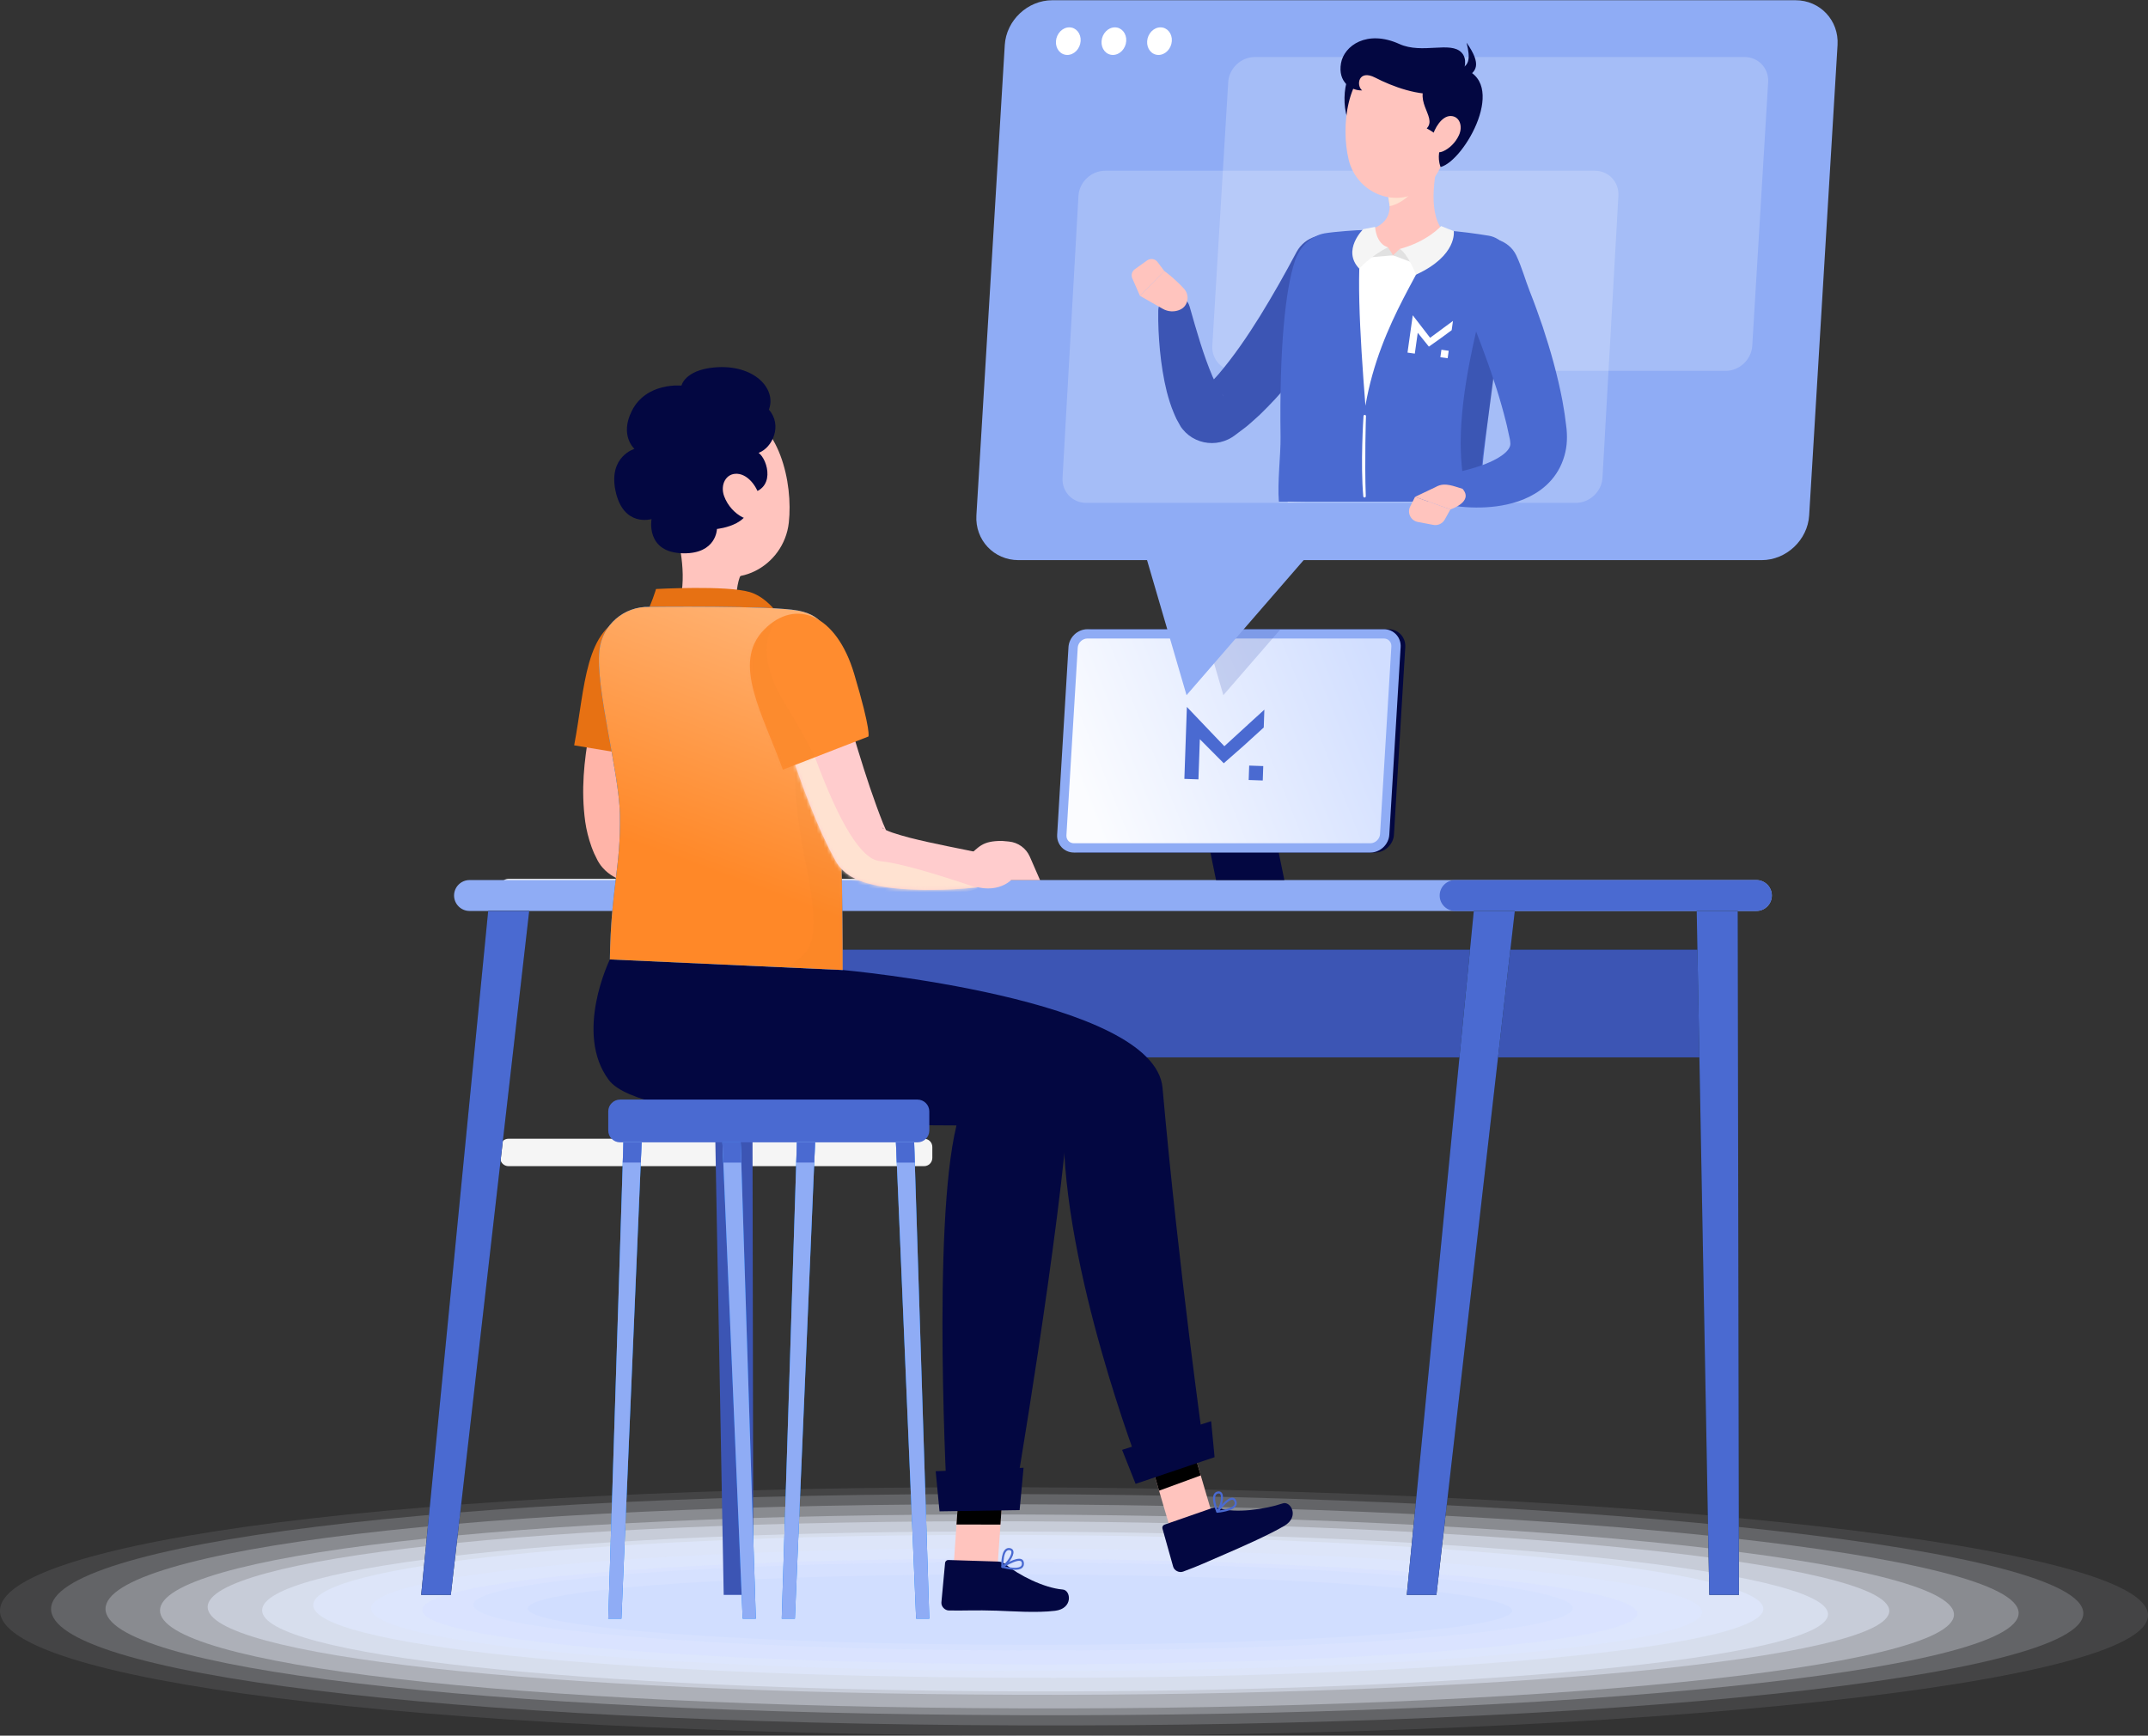 <?xml version="1.0" encoding="UTF-8"?>
<svg width="631px" height="510px" viewBox="0 0 631 510" version="1.1" xmlns="http://www.w3.org/2000/svg" xmlns:xlink="http://www.w3.org/1999/xlink">
    <rect x="0" y="0" width="631" height="510" fill="#333333" stroke="none"/>
    <!-- Generator: Sketch 64 (93537) - https://sketch.com -->
    <title>illustrations/illustration-hero</title>
    <desc>Created with Sketch.</desc>
    <defs>
        <linearGradient x1="0%" y1="55.294%" x2="100%" y2="30.139%" id="linearGradient-1">
            <stop stop-color="#FBFCFF" offset="0%"></stop>
            <stop stop-color="#D1DEFF" offset="100%"></stop>
        </linearGradient>
        <linearGradient x1="61.648%" y1="0%" x2="43.756%" y2="72.108%" id="linearGradient-2">
            <stop stop-color="#FFB171" offset="0%"></stop>
            <stop stop-color="#FF8828" offset="100%"></stop>
        </linearGradient>
        <path d="M58.554,1.223 C50.611,-0.321 14.757,0.12 14.757,0.12 C7.35,-0.065 0.987,5.41 0.15,12.774 C-1.104,23.83 5.91,48.535 6.156,61.139 C6.456,76.613 3.498,82.883 3.204,103.707 L71.597,106.817 C71.597,64.928 69.778,30.236 68.118,13.605 C67.541,7.826 66.497,2.769 58.554,1.223" id="path-3"></path>
        <path d="M18.449,-3.55271368e-14 C20.591,7.359 22.742,14.921 24.967,22.317 C27.188,29.729 29.458,37.135 32.031,44.162 C32.654,45.948 33.333,47.61 33.991,49.325 L35.038,51.735 L35.168,52.038 L35.233,52.188 L35.266,52.264 L35.281,52.299 L35.228,52.199 C34.917,51.643 34.579,51.268 34.362,51.05 C33.889,50.598 33.71,50.562 33.679,50.568 C33.67,50.627 34.132,50.934 34.707,51.208 C35.286,51.489 36.005,51.772 36.771,52.038 C38.31,52.567 40.036,53.047 41.801,53.521 C48.924,55.337 56.709,56.729 64.299,58.346 L64.056,67.799 C59.939,68.355 55.93,68.664 51.831,68.792 C47.739,68.923 43.626,68.893 39.379,68.555 C37.247,68.398 35.089,68.143 32.8,67.707 C31.652,67.49 30.471,67.23 29.188,66.852 C27.904,66.469 26.535,66.014 24.831,65.054 C23.961,64.541 22.978,63.917 21.829,62.746 C21.268,62.173 20.64,61.395 20.084,60.412 L19.62,59.547 L18.078,56.63 C17.172,54.721 16.199,52.796 15.398,50.898 C13.709,47.077 12.242,43.288 10.776,39.486 C9.395,35.675 8.026,31.87 6.775,28.048 C4.255,20.382 1.981,12.78 -1.7656987e-12,4.894 L18.449,-3.55271368e-14 Z" id="path-5"></path>
        <path d="M4.46,4.707 C13.814,-4.795 25.766,0.379 30.911,17.607 C36.055,34.834 35.111,36.094 35.111,36.094 L9.989,45.838 C4.061,29.42 -5.119,14.436 4.46,4.707" id="path-7"></path>
    </defs>
    <g id="Page-1" stroke="none" stroke-width="1" fill="none" fill-rule="evenodd">
        <g id="01-new-mn-corona-landing" transform="translate(-731, -139)">
            <g id="01" transform="translate(0, -113)">
                <g id="illustrations/illustration-hero" transform="translate(714, 251)">
                    <g id="big_shadow" style="mix-blend-mode: multiply;" transform="translate(0.388, 434.123)" fill-rule="nonzero">
                        <path d="M665.612,41.044 C665.646,19.506 509.228,1.518 316.241,0.893 C123.255,0.268 0.639,18.152 0.612,39.69 C0.585,61.228 123.149,78.211 316.119,78.859 C509.09,79.507 665.581,62.581 665.612,41.044 Z" id="Path" fill="#FBFCFF" opacity="0"></path>
                        <path d="M647.612,41.495 C647.642,21.343 499.521,4.509 316.774,3.894 C134.027,3.279 16.642,20.027 16.612,40.173 C16.581,60.319 133.924,76.245 316.659,76.86 C499.395,77.475 647.581,61.641 647.612,41.495 Z" id="Path" fill="#F7F9FF" opacity="0.09"></path>
                        <path d="M628.612,40.935 C628.639,22.169 488.814,6.482 316.306,5.893 C143.798,5.305 31.639,20.888 31.612,39.643 C31.585,58.398 143.699,73.272 316.207,73.86 C488.715,74.449 628.581,59.702 628.612,40.935 Z" id="Path" fill="#F3F7FF" opacity="0.18"></path>
                        <path d="M609.612,40.86 C609.638,23.768 478.345,9.434 316.361,8.892 C154.376,8.351 47.635,22.509 47.612,39.618 C47.589,56.727 154.273,70.32 316.269,70.862 C478.265,71.403 609.589,57.969 609.612,40.86 Z" id="Path" fill="#F0F4FF" opacity="0.27"></path>
                        <path d="M590.612,41.3 C590.635,25.57 467.873,12.4 316.413,11.892 C164.952,11.383 63.638,24.359 63.612,40.088 C63.585,55.818 164.868,68.354 316.329,68.862 C467.79,69.371 590.57,57.029 590.612,41.3 Z" id="Path" fill="#ECF1FF" opacity="0.36"></path>
                        <path d="M571.612,40.223 C571.612,26.162 456.935,14.352 315.423,13.891 C173.911,13.43 77.635,24.987 77.612,39.064 C77.589,53.141 173.834,64.372 315.346,64.862 C456.859,65.351 571.589,54.3 571.612,40.223 Z" id="Path" fill="#E8EEFF" opacity="0.45"></path>
                        <path d="M553.612,41.18 C553.612,28.212 447.228,17.334 315.959,16.891 C184.69,16.447 93.642,27.06 93.612,40.029 C93.581,52.997 184.61,63.42 315.879,63.863 C447.148,64.307 553.589,54.149 553.612,41.18 Z" id="Path" fill="#E4ECFF" opacity="0.55"></path>
                        <path d="M534.612,39.621 C534.631,28.041 436.524,18.301 315.488,17.89 C194.453,17.479 108.631,26.883 108.612,38.498 C108.593,50.113 194.388,59.453 315.424,59.864 C436.459,60.275 534.597,51.202 534.612,39.621 Z" id="Path" fill="#E0E9FF" opacity="0.64"></path>
                        <path d="M516.612,40.547 C516.612,30.614 427.048,22.258 316.532,21.89 C206.016,21.521 125.627,29.547 125.612,39.474 C125.597,49.401 205.963,57.496 316.479,57.865 C426.995,58.233 516.597,50.485 516.612,40.547 Z" id="Path" fill="#DCE6FF" opacity="0.73"></path>
                        <path d="M497.612,40.972 C497.612,32.43 416.339,25.225 316.054,24.889 C215.769,24.553 140.627,31.416 140.612,39.959 C140.597,48.501 215.743,55.529 316.024,55.865 C416.305,56.201 497.612,49.521 497.612,40.972 Z" id="Path" fill="#D9E3FF" opacity="0.82"></path>
                        <path d="M478.612,39.425 C478.612,32.256 405.637,26.193 315.6,25.889 C225.562,25.585 155.635,31.246 155.612,38.421 C155.589,45.597 225.517,51.562 315.577,51.865 C405.637,52.169 478.604,46.6 478.612,39.425 Z" id="Path" fill="#D5E1FF" opacity="0.91"></path>
                        <ellipse id="Oval" fill="#D1DEFF" transform="translate(316.233, 39.829) rotate(-89.87) translate(-316.233, -39.829) " cx="316.233" cy="39.829" rx="10.362" ry="144.602"></ellipse>
                    </g>
                    <g id="Group-39" transform="translate(163.185, 236.83)">
                        <polygon id="Fill-18" fill="#E1E1E1" points="208.032 10.966 222.839 10.966 222.839 0.222 208.032 0.222"></polygon>
                        <path d="M3.179,30.475 L125.288,30.475 C126.612,30.475 127.696,29.391 127.696,28.066 L127.696,24.82 C127.696,23.495 126.612,22.411 125.288,22.411 L3.179,22.411 C1.854,22.411 0.77,23.495 0.77,24.82 L0.77,28.066 C0.77,29.391 1.854,30.475 3.179,30.475" id="Fill-22" fill="#F5F5F5"></path>
                        <path d="M3.179,106.831 L125.288,106.831 C126.612,106.831 127.696,105.747 127.696,104.422 L127.696,101.177 C127.696,99.852 126.612,98.768 125.288,98.768 L3.179,98.768 C1.854,98.768 0.77,99.852 0.77,101.177 L0.77,104.422 C0.77,105.747 1.854,106.831 3.179,106.831" id="Fill-23" fill="#F5F5F5"></path>
                    </g>
                    <g id="Group-62" transform="translate(140.558, 184.942)">
                        <path d="M392.4,83.732 L14.37,83.732 C11.872,83.732 9.828,81.688 9.828,79.192 C9.828,76.694 11.872,74.652 14.37,74.652 L392.4,74.652 C394.897,74.652 396.94,76.694 396.94,79.192 C396.94,81.688 394.897,83.732 392.4,83.732" id="Fill-42" fill="#8FACF5"></path>
                        <path d="M392.4,83.732 L303.902,83.732 C301.406,83.732 299.362,81.688 299.362,79.192 C299.362,76.694 301.406,74.652 303.902,74.652 L392.4,74.652 C394.897,74.652 396.94,76.694 396.94,79.192 C396.94,81.688 394.897,83.732 392.4,83.732" id="Fill-44" fill="#4A6AD1"></path>
                        <polygon id="Fill-46" fill="#1A2E35" points="92.073 126.752 382.815 126.752 382.815 95.111 92.073 95.111"></polygon>
                        <polygon id="Fill-48" fill="#3C55B4" points="92.073 126.752 382.815 126.752 382.815 95.111 92.073 95.111"></polygon>
                        <polygon id="Fill-49" fill="#1A2E35" points="378.571 284.69 387.278 284.69 386.916 83.732 374.868 83.732"></polygon>
                        <polygon id="Fill-50" fill="#4A6AD1" points="378.571 284.69 387.278 284.69 386.916 83.732 374.868 83.732"></polygon>
                        <polygon id="Fill-51" fill="#1A2E35" points="298.409 284.69 289.701 284.69 309.386 83.732 321.434 83.732"></polygon>
                        <polygon id="Fill-52" fill="#4A6AD1" points="298.409 284.69 289.701 284.69 309.386 83.732 321.434 83.732"></polygon>
                        <polygon id="Fill-54" fill="#3C55B4" points="89.036 284.69 97.744 284.69 97.383 83.732 85.334 83.732"></polygon>
                        <polygon id="Fill-55" fill="#1A2E35" points="8.875 284.69 0.167 284.69 19.853 83.732 31.901 83.732"></polygon>
                        <polygon id="Fill-56" fill="#4A6AD1" points="8.875 284.69 0.167 284.69 19.853 83.732 31.901 83.732"></polygon>
                        <polygon id="Fill-57" fill="#030741" fill-rule="nonzero" points="253.736 74.651 233.669 74.651 225.632 35.407 245.698 35.407"></polygon>
                        <path d="M280.367,66.565 L193.291,66.565 C190.403,66.565 188.184,64.203 188.358,61.316 L191.683,6.194 C191.858,3.307 194.362,0.945 197.249,0.945 L284.326,0.945 C287.213,0.945 289.432,3.307 289.258,6.194 L285.932,61.316 C285.758,64.203 283.253,66.565 280.367,66.565" id="Fill-58" fill="#030741" fill-rule="nonzero"></path>
                        <path d="M279.004,66.565 L191.927,66.565 C189.04,66.565 186.82,64.203 186.995,61.316 L190.32,6.194 C190.494,3.307 192.999,0.945 195.885,0.945 L282.963,0.945 C285.849,0.945 288.069,3.307 287.894,6.194 L284.569,61.316 C284.395,64.203 281.89,66.565 279.004,66.565" id="Fill-59" fill="#8FACF5"></path>
                        <path d="M191.927,63.838 C191.292,63.838 190.715,63.595 190.302,63.158 C189.886,62.716 189.678,62.12 189.717,61.481 L193.042,6.357 C193.13,4.901 194.432,3.671 195.886,3.671 L282.963,3.671 C283.597,3.671 284.175,3.914 284.588,4.352 C285.004,4.793 285.211,5.389 285.173,6.03 L281.847,61.152 C281.76,62.608 280.457,63.838 279.004,63.838 L191.927,63.838 Z" id="Fill-60" fill="url(#linearGradient-1)" fill-rule="nonzero"></path>
                        <g id="mn-logo-white-copy-2" transform="translate(223.517, 22.966)" fill="#4A6AD1">
                            <g id="mind">
                                <polygon id="Path" transform="translate(12.598, 11.783) rotate(2) translate(-12.598, -11.783) " points="23.985 4.075 23.986 4.075 23.986 6.453 18.159 12.143 12.613 17.367 5.345 10.549 5.345 22.357 1.209 22.357 1.209 1.209 4.14 4.075 12.613 12.358 19.254 5.843 19.245 5.843 23.985 1.209"></polygon>
                                <polygon id="Path-Copy" transform="translate(21.88, 20.239) rotate(2) translate(-21.88, -20.239) " points="23.948 22.357 19.812 22.357 19.812 18.121 23.948 18.121"></polygon>
                            </g>
                        </g>
                        <polygon id="Fill-61" fill="#3C55B4" opacity="0.2" points="230.162 0.945 235.82 20.318 252.617 0.945"></polygon>
                    </g>
                    <g id="Group-150" transform="translate(185.383, 108.259)">
                        <path d="M29.843,47.044 L38.039,53.317 L49.2,61.868 C48.794,62.303 48.295,64.435 48.109,65.943 C47.721,69.083 47.327,71.467 54.284,73.324 C55.773,73.722 57.032,74.891 57.261,76.415 C57.54,78.264 56.4,80.558 49.966,81.615 C42.513,82.839 36.514,80.779 31.797,78.512 C29.07,77.202 28.999,75.519 30.21,72.748 C33.638,64.892 31.968,54.86 29.843,47.044" id="Fill-69" fill="#FFC4BE"></path>
                        <path d="M20.466,75.242 C23.193,69.902 24.329,65.812 24.329,65.812 C24.329,65.812 45.064,64.676 51.908,66.721 C58.754,68.766 63.001,77.628 63.001,77.628 L20.466,75.242 Z" id="Fill-71" fill="#E77113"></path>
                        <path d="M29.126,90.657 C28.613,92.184 28.052,94.053 27.523,95.778 L25.989,101.085 C25.026,104.638 24.11,108.192 23.377,111.739 C22.608,115.279 22.008,118.799 21.622,122.239 C21.223,125.661 21.064,129.033 21.318,132.009 C21.408,133.517 21.658,134.854 21.951,136.032 C22.037,136.306 22.102,136.612 22.191,136.869 C22.289,137.108 22.379,137.352 22.462,137.602 L22.477,137.648 C22.482,137.664 22.499,137.7 22.447,137.602 C22.377,137.471 22.3,137.344 22.217,137.22 C22.023,136.95 21.934,136.822 21.773,136.644 C21.508,136.346 21.303,136.182 21.167,136.084 C20.894,135.897 20.857,135.931 20.913,135.991 C21.074,136.133 21.577,136.444 22.193,136.713 C22.81,136.991 23.536,137.267 24.305,137.525 C25.851,138.035 27.56,138.515 29.307,138.974 C36.352,140.754 44.021,142.126 51.504,143.722 L51.26,153.172 C47.201,153.722 43.25,154.033 39.209,154.161 C35.177,154.296 31.123,154.278 26.946,153.958 C24.848,153.809 22.725,153.583 20.49,153.172 C19.368,152.971 18.216,152.728 16.984,152.395 C15.754,152.053 14.439,151.652 12.88,150.881 C12.084,150.473 11.217,149.99 10.196,149.181 C9.686,148.77 9.131,148.267 8.553,147.595 C8.248,147.223 7.988,146.917 7.682,146.431 C7.534,146.203 7.394,145.973 7.262,145.737 L7.087,145.411 L6.144,143.487 C5.859,142.848 5.634,142.221 5.384,141.583 C4.486,139.06 3.877,136.579 3.536,134.218 C2.239,124.74 3.245,116.298 4.662,108.075 C5.421,103.98 6.324,99.96 7.409,96.004 C7.942,94.023 8.517,92.057 9.139,90.101 C9.761,88.107 10.396,86.271 11.188,84.132 L29.126,90.657 Z" id="Fill-73" fill="#FFB4A8"></path>
                        <path d="M16.507,73.548 C29.399,70.148 37.04,80.694 32.677,98.137 C28.314,115.578 26.859,116.181 26.859,116.181 L0.282,111.747 C3.557,94.6 3.305,77.03 16.507,73.548" id="Fill-75" fill="#E77113"></path>
                        <path d="M58.133,140.015 L56.127,139.831 C50.428,139.831 49.456,141.393 45.948,144.649 L44.642,151.816 C53.845,156.532 58.78,151.364 58.782,151.362 L67.308,151.362 L64.305,144.473 C63.214,141.973 60.849,140.264 58.133,140.015" id="Fill-77" fill="#CE5B51"></path>
                        <path d="M26.329,33.48 C28.646,45.9 29.372,53.299 36.482,58.838 C47.177,67.17 61.901,59.253 63.338,46.325 C64.631,34.689 60.624,16.331 47.769,13.073 C35.103,9.864 24.012,21.06 26.329,33.48" id="Fill-79" fill="#FFC4BE"></path>
                        <path d="M50.938,37.82 C59.801,37.108 57.212,27.775 54.467,25.813 C58.624,24.245 61.494,17.656 57.487,13.108 C59.832,6.99 53.134,-0.383 41.368,0.715 C32.775,1.517 31.8,6.048 31.8,6.048 C31.8,6.048 21.496,4.967 17.223,13.472 C13.567,20.747 17.996,24.636 17.996,24.636 C17.996,24.636 10.309,26.872 12.427,36.95 C14.702,47.775 23.016,45.265 23.016,45.265 C23.016,45.265 21.15,55.18 32.39,55.324 C42.113,55.448 42.231,48.167 42.231,48.167 C42.231,48.167 54.859,46.926 50.938,37.82" id="Fill-81" fill="#030741" fill-rule="nonzero"></path>
                        <path d="M44.34,38.543 C45.401,41.429 47.574,43.622 49.731,44.726 C52.975,46.389 55.455,42.938 54.884,39.406 C54.369,36.227 51.597,32.146 48.182,31.954 C44.818,31.764 43.128,35.242 44.34,38.543" id="Fill-83" fill="#FFC4BE"></path>
                        <polygon id="Fill-85" fill="#FFC4BE" points="176.514 345.761 188.633 340.845 180.076 311.725 167.957 316.644"></polygon>
                        <polygon id="Fill-87" fill="#000000" points="172.105 330.759 184.349 326.268 180.076 311.725 167.957 316.643"></polygon>
                        <path d="M187.581,335.911 L173.724,340.734 C173.221,340.909 172.962,341.392 173.103,341.895 L176.247,353.092 C176.573,354.253 178.016,354.958 179.169,354.534 C183.965,352.771 185.892,351.807 191.818,349.253 C195.463,347.683 204.162,343.886 208.885,341.102 C213.504,338.38 210.72,333.725 208.47,334.485 C203.142,336.282 194.403,337.453 189.97,335.93 C189.169,335.656 188.319,335.655 187.581,335.911" id="Fill-89" fill="#030741"></path>
                        <path d="M79.167,177.764 C79.167,177.764 170.774,186.015 173.122,212.373 C177.895,265.991 185.206,317.693 185.206,317.693 L166.573,324.509 C166.573,324.509 143.762,265.601 144.062,223.583 C117.645,216.126 48.172,227.073 36.81,206.693 C26.78,188.7 35.582,175.782 35.582,175.782 L79.167,177.764 Z" id="Fill-91" fill="#030741" fill-rule="nonzero"></path>
                        <polygon id="Fill-93" fill="#030741" points="165.213 328.747 188.415 320.909 187.402 310.335 161.248 318.763"></polygon>
                        <path d="M189.906,336.549 C192.266,336.221 193.866,335.587 194.243,334.814 C194.399,334.493 194.349,334.135 194.089,333.716 C193.969,333.523 193.824,333.43 193.63,333.423 C192.71,333.388 191.02,335.141 189.906,336.549 M192.701,336.538 C191.562,336.934 190.219,337.14 189.261,337.242 C189.141,337.254 189.025,337.195 188.965,337.09 C188.905,336.987 188.912,336.859 188.981,336.761 C189.281,336.35 191.941,332.748 193.654,332.815 C194.05,332.829 194.379,333.03 194.607,333.396 C194.98,333.998 195.042,334.565 194.789,335.081 C194.469,335.737 193.656,336.206 192.701,336.538" id="Fill-95" fill="#4A6AD1"></path>
                        <path d="M189.273,331.64 C189.035,331.723 188.86,331.876 188.744,332.108 C188.25,333.081 188.856,335.147 189.298,336.307 C190.055,335.027 190.599,332.645 190.104,331.828 C190.011,331.672 189.846,331.505 189.41,331.602 C189.362,331.612 189.317,331.624 189.273,331.64 M189.328,337.226 C189.283,337.241 189.234,337.246 189.185,337.24 C189.081,337.225 188.993,337.158 188.95,337.062 C188.886,336.915 187.374,333.464 188.202,331.833 C188.424,331.392 188.788,331.115 189.28,331.006 C189.872,330.877 190.349,331.058 190.624,331.513 C191.377,332.76 190.435,335.976 189.462,337.135 C189.425,337.178 189.38,337.208 189.328,337.226" id="Fill-97" fill="#4A6AD1"></path>
                        <polygon id="Fill-99" fill="#FFC4BE" points="111.652 354.419 124.608 353.807 126.728 323.219 113.774 323.831"></polygon>
                        <path d="M124.905,351.59 L110.24,351.127 C109.706,351.109 109.293,351.467 109.244,351.988 L108.165,363.567 C108.055,364.768 109.147,365.944 110.377,365.961 C115.485,366.035 117.934,365.813 124.383,366.016 C128.35,366.141 136.157,366.73 141.595,366.047 C146.914,365.376 146.2,360.001 143.835,359.806 C138.232,359.346 130.722,355.476 127.127,352.464 C126.479,351.921 125.686,351.616 124.905,351.59" id="Fill-101" fill="#030741"></path>
                        <path d="M126.846,353.02 C129.167,353.558 130.889,353.541 131.517,352.953 C131.778,352.71 131.859,352.359 131.767,351.873 C131.724,351.65 131.622,351.512 131.445,351.436 C130.597,351.072 128.391,352.104 126.846,353.02 M129.46,354.011 C128.255,353.973 126.928,353.681 125.995,353.434 C125.88,353.403 125.792,353.308 125.773,353.189 C125.756,353.069 125.809,352.95 125.908,352.885 C126.335,352.608 130.109,350.201 131.683,350.877 C132.049,351.032 132.285,351.338 132.365,351.76 C132.497,352.457 132.351,353.008 131.932,353.399 C131.397,353.897 130.47,354.042 129.46,354.011" id="Fill-103" fill="#4A6AD1"></path>
                        <path d="M128.016,348.21 C127.763,348.201 127.545,348.283 127.354,348.456 C126.543,349.188 126.369,351.334 126.366,352.575 C127.53,351.652 128.892,349.623 128.723,348.684 C128.692,348.505 128.598,348.29 128.157,348.223 C128.108,348.215 128.061,348.211 128.016,348.21 M126.065,353.444 C126.017,353.442 125.969,353.43 125.926,353.407 C125.834,353.355 125.776,353.261 125.77,353.156 C125.763,352.996 125.589,349.232 126.945,348.006 C127.312,347.674 127.75,347.547 128.249,347.621 C128.847,347.713 129.229,348.053 129.322,348.578 C129.578,350.011 127.545,352.673 126.221,353.407 C126.172,353.434 126.119,353.446 126.065,353.444" id="Fill-105" fill="#4A6AD1"></path>
                        <polygon id="Fill-107" fill="#000000" points="113.77 323.841 126.73 323.227 125.511 340.719 112.595 340.696"></polygon>
                        <path d="M48.747,176.381 C48.747,176.381 147.45,191.461 145.882,214.191 C143.061,255.105 129.345,335.028 129.345,335.028 L109.906,335.302 C109.906,335.302 105.313,253.313 112.594,223.432 C88.325,223.432 19.829,222.582 10.479,210.101 C0.151,196.316 10.775,174.654 10.775,174.654 L48.747,176.381 Z" id="Fill-109" fill="#030741" fill-rule="nonzero"></path>
                        <polygon id="Fill-111" fill="#030741" points="107.613 336.826 131.142 336.459 132.298 324.021 106.482 325.036"></polygon>
                        <path d="M66.124,72.17 C58.181,70.626 22.328,71.067 22.328,71.067 C14.92,70.882 8.558,76.357 7.721,83.721 C6.466,94.778 13.481,119.482 13.726,132.086 C14.026,147.56 11.069,153.83 10.775,174.654 L79.167,177.764 C79.167,135.875 77.349,101.183 75.688,84.552 C75.111,78.773 74.067,73.716 66.124,72.17" id="Fill-113" fill="#007CFF"></path>
                        <g id="Path" transform="translate(7.571, 70.947)">
                            <mask id="mask-4" fill="white">
                                <use xlink:href="#path-3"></use>
                            </mask>
                            <use id="Mask" fill="url(#linearGradient-2)" xlink:href="#path-3"></use>
                            <path d="M55.216,106.809 C59.738,100.847 66.681,104.36 60.699,75.196 C53.375,39.49 61.777,33.733 58.704,20.882 C55.631,8.032 54.319,16.477 54.319,16.477 L101.538,-28.603 L87.916,106.809 L55.216,106.809 Z" fill="#B66320" fill-rule="nonzero" opacity="0.2" style="mix-blend-mode: multiply;" mask="url(#mask-4)"></path>
                        </g>
                        <g id="Path-2" transform="translate(57.044, 85.375)">
                            <mask id="mask-6" fill="white">
                                <use xlink:href="#path-5"></use>
                            </mask>
                            <use id="Mask" fill="#FFCCCD" fill-rule="nonzero" xlink:href="#path-5"></use>
                            <path d="M13.883,29.61 C21.258,49.572 27.618,59.824 32.963,60.367 C38.308,60.909 48.036,63.595 62.147,68.426 L42.666,73.671 L18.889,64.939 L5.957,30.805 L13.883,29.61 Z" fill="#FFE2D1" fill-rule="nonzero" style="mix-blend-mode: multiply;" mask="url(#mask-6)"></path>
                        </g>
                        <g id="Path-3" transform="translate(51.605, 73.069)">
                            <mask id="mask-8" fill="white">
                                <use xlink:href="#path-7"></use>
                            </mask>
                            <use id="Mask" fill="#FF8C2F" xlink:href="#path-7"></use>
                            <path d="M19.321,41.916 C16.909,37.176 13.896,31.846 10.284,25.927 C5.112,17.452 1.17,4.559 12.641,-1.507 C4.851,-2.511 0.603,0.962 -0.101,8.911 L-2.148,28.132 L10.284,53.529 L19.321,41.916 Z" fill="#B66320" fill-rule="nonzero" opacity="0.2" style="mix-blend-mode: multiply;" mask="url(#mask-8)"></path>
                        </g>
                        <path d="M127.972,140.015 L125.966,139.831 C120.267,139.831 119.294,141.393 115.787,144.649 L114.481,151.816 C123.684,156.532 128.619,151.364 128.621,151.362 L137.147,151.362 L134.144,144.473 C133.053,141.973 130.687,140.264 127.972,140.015" id="Fill-121" fill="#FFCCCD" fill-rule="nonzero"></path>
                        <path d="M13.772,228.404 L101.138,228.404 C103.049,228.404 104.612,226.841 104.612,224.929 L104.612,219.312 C104.612,217.402 103.049,215.838 101.138,215.838 L13.772,215.838 C11.862,215.838 10.298,217.402 10.298,219.312 L10.298,224.929 C10.298,226.841 11.862,228.404 13.772,228.404" id="Fill-123" fill="#4A6AD1"></path>
                        <polygon id="Fill-125" fill="#007CFF" points="14.166 368.371 10.297 368.371 14.751 228.404 20.104 228.404"></polygon>
                        <polygon id="Fill-127" fill="#8FACF5" points="14.166 368.371 10.297 368.371 14.751 228.404 20.104 228.404"></polygon>
                        <polygon id="Fill-129" fill="#007CFF" points="49.781 368.371 53.651 368.371 49.196 228.404 43.844 228.404"></polygon>
                        <polygon id="Fill-131" fill="#8FACF5" points="49.781 368.371 53.651 368.371 49.196 228.404 43.844 228.404"></polygon>
                        <polygon id="Fill-133" fill="#007CFF" points="65.128 368.371 61.259 368.371 65.713 228.404 71.066 228.404"></polygon>
                        <polygon id="Fill-135" fill="#8FACF5" points="65.128 368.371 61.259 368.371 65.713 228.404 71.066 228.404"></polygon>
                        <polygon id="Fill-137" fill="#007CFF" points="100.744 368.371 104.613 368.371 100.159 228.404 94.806 228.404"></polygon>
                        <polygon id="Fill-139" fill="#8FACF5" points="100.744 368.371 104.613 368.371 100.159 228.404 94.806 228.404"></polygon>
                        <g id="Group-149" transform="translate(13.634, 227.681)" fill="#4A6AD1">
                            <polygon id="Fill-141" points="1.114 0.718 6.473 0.718 6.224 6.666 0.923 6.666"></polygon>
                            <polygon id="Fill-143" points="35.751 6.667 30.462 6.667 30.212 0.718 35.562 0.718"></polygon>
                            <polygon id="Fill-145" points="57.43 0.718 57.181 6.666 51.891 6.666 52.081 0.718"></polygon>
                            <polygon id="Fill-147" points="86.719 6.667 81.419 6.667 81.169 0.718 86.529 0.718"></polygon>
                        </g>
                    </g>
                    <g id="Group-224" transform="translate(303.705, 0.219)">
                        <path d="M12.489,165.368 C5.251,165.368 -0.313,159.447 0.123,152.209 L8.46,14.008 C8.897,6.771 15.176,0.849 22.414,0.849 L240.729,0.849 C247.967,0.849 253.533,6.771 253.096,14.008 L244.759,152.209 C244.322,159.447 238.043,165.368 230.805,165.368 L12.489,165.368 Z" id="Fill-151" fill="#8FACF5"></path>
                        <polygon id="Fill-153" fill="#8FACF5" points="41.712 136.144 61.853 205.047 121.595 136.144"></polygon>
                        <path d="M76.359,109.758 C72.302,109.758 69.182,106.437 69.426,102.381 L74.1,24.912 C74.345,20.855 77.864,17.534 81.921,17.534 L225.782,17.534 C229.838,17.534 232.958,20.855 232.714,24.912 L228.04,102.381 C227.796,106.437 224.276,109.758 220.218,109.758 L76.359,109.758 Z" id="Fill-155" fill="#FFFFFF" opacity="0.2"></path>
                        <path d="M32.363,148.541 C28.306,148.541 25.187,145.222 25.431,141.164 L30.104,58.326 C30.35,54.268 33.869,50.948 37.926,50.948 L181.787,50.948 C185.844,50.948 188.962,54.268 188.718,58.326 L184.044,141.164 C183.8,145.222 180.28,148.541 176.223,148.541 L32.363,148.541 Z" id="Fill-157" fill="#FFFFFF" opacity="0.2"></path>
                        <g id="Group-165" transform="translate(22.27, 8.515)" fill="#FFFFFF">
                            <path d="M8.472,4.359 C8.311,6.598 6.559,8.414 4.557,8.414 C2.557,8.414 1.066,6.598 1.227,4.359 C1.386,2.119 3.139,0.305 5.139,0.305 C7.141,0.305 8.632,2.119 8.472,4.359" id="Fill-159"></path>
                            <path d="M21.866,4.359 C21.705,6.598 19.953,8.414 17.952,8.414 C15.952,8.414 14.46,6.598 14.621,4.359 C14.781,2.119 16.534,0.305 18.534,0.305 C20.536,0.305 22.027,2.119 21.866,4.359" id="Fill-161"></path>
                            <path d="M35.261,4.359 C35.1,6.598 33.348,8.414 31.347,8.414 C29.347,8.414 27.855,6.598 28.016,4.359 C28.175,2.119 29.929,0.305 31.929,0.305 C33.93,0.305 35.422,2.119 35.261,4.359" id="Fill-163"></path>
                        </g>
                        <path d="M110.959,83.29 C110.033,85.262 109.181,86.93 108.24,88.706 C107.32,90.45 106.337,92.157 105.358,93.864 C103.353,97.252 101.286,100.61 99.023,103.87 C97.902,105.506 96.736,107.12 95.564,108.733 C94.326,110.317 93.149,111.919 91.832,113.468 C89.335,116.617 86.478,119.61 83.503,122.523 C82.747,123.248 81.926,123.948 81.141,124.657 C80.35,125.364 79.57,126.073 78.664,126.721 L76.039,128.695 C76.039,128.695 75.569,129.039 75.239,129.246 C74.89,129.478 74.513,129.671 74.139,129.859 C73.385,130.226 72.591,130.5 71.787,130.691 C70.174,131.059 68.516,131.063 66.929,130.72 C65.344,130.377 63.817,129.681 62.509,128.665 C61.859,128.155 61.262,127.577 60.746,126.944 L60.375,126.46 L60.198,126.216 L60.134,126.107 L59.881,125.667 L58.899,123.896 C58.611,123.319 58.401,122.781 58.153,122.222 C57.199,119.998 56.603,117.941 56.051,115.877 C55.041,111.782 54.456,107.834 54.059,103.891 C53.683,99.932 53.474,96.094 53.548,92.064 C53.595,89.468 55.736,87.406 58.33,87.453 C60.448,87.491 62.212,88.924 62.763,90.86 L62.806,91.019 C64.783,97.983 66.843,105.244 69.5,111.432 C70.182,112.925 70.862,114.429 71.608,115.573 C71.792,115.851 71.969,116.174 72.148,116.415 C72.328,116.622 72.5,116.831 72.665,117.042 L72.785,117.2 L72.813,117.241 L72.748,117.135 C72.7,117.064 72.65,116.996 72.595,116.929 C72.383,116.659 72.134,116.399 71.856,116.179 C71.303,115.729 70.662,115.416 70.001,115.256 C69.338,115.097 68.643,115.082 67.946,115.228 C67.596,115.296 67.25,115.413 66.914,115.564 C66.744,115.635 66.587,115.735 66.426,115.821 C66.287,115.894 66.025,116.104 66.194,115.956 L67.904,114.297 C68.479,113.776 69.036,113.154 69.596,112.547 C70.153,111.934 70.725,111.36 71.273,110.723 C75.64,105.586 79.655,99.744 83.426,93.673 C85.298,90.627 87.135,87.531 88.915,84.399 L91.547,79.685 L94.042,75.066 L94.172,74.826 C96.639,70.256 102.345,68.553 106.915,71.022 C111.319,73.4 113.049,78.812 110.959,83.29" id="Fill-168" fill="#3C55B4" fill-rule="nonzero"></path>
                        <path d="M54.819,91.495 L48.169,87.704 L55.316,80.4 C55.316,80.4 58.302,82.531 61.109,85.62 C62.876,87.567 62.347,90.65 60.021,91.747 C58.366,92.527 56.425,92.432 54.819,91.495" id="Fill-170" fill="#FFC4BE"></path>
                        <path d="M46.667,79.88 L50.273,77.302 C51.253,76.602 52.612,76.81 53.336,77.772 L55.317,80.401 L48.169,87.703 L45.924,82.577 C45.503,81.614 45.813,80.489 46.667,79.88" id="Fill-172" fill="#FFC4BE"></path>
                        <path d="M104.537,70.164 C107.458,69.654 108.818,69.211 112.565,68.931 C119.016,68.472 129.626,68.899 136.953,69.38 C141.208,69.661 145.553,70.259 149.016,70.829 L149.14,70.849 C152.958,71.478 155.575,75.121 154.92,78.903 C153.217,88.75 148.213,105.866 147.67,122.027 C147.307,132.815 147.212,141.275 147.157,147.658 C147.157,147.658 91.58,148.183 91.58,148.284 C89.212,104.852 93.492,88.032 96.661,77.19 C97.72,73.568 100.817,70.851 104.537,70.164 Z" id="Fill-174" fill="#FFFFFF"></path>
                        <path d="M150.467,70.014 C146.816,69.413 142.239,68.779 137.751,68.479 C136.97,68.421 136.159,68.378 135.319,68.334 C132.932,78.212 118.717,94.809 114.405,119.988 C112.743,98.95 111.456,76.955 113.896,68.374 C112.419,68.348 105.317,68.84 102.367,69.35 C98.45,70.074 95.143,73.19 93.717,77.388 C90.919,85.633 89.101,102.775 89.47,129.218 C89.543,134.444 88.505,142.463 88.979,148.183 L148.582,148.183 C148.985,142.78 147.566,146.836 149.753,129.218 C151.873,112.139 154.905,88.915 156.696,78.532 C157.382,74.539 154.624,70.697 150.597,70.031 L150.467,70.014 Z" id="Fill-176" fill="#4A6AD1"></path>
                        <g id="mn-logo-white-copy-3" transform="translate(133.444, 99.846) rotate(8) translate(-133.444, -99.846) translate(127.464, 94.198)" fill="#FFFFFF">
                            <g id="mind">
                                <polygon id="Path" points="11.93 1.501 11.931 1.501 11.931 2.747 8.878 5.727 5.974 8.463 2.166 4.892 2.166 11.077 0 11.077 4.27279233e-14 6.39151495e-14 1.535 1.501 5.974 5.84 9.452 2.427 9.447 2.427 11.93 0"></polygon>
                                <polygon id="Path-Copy" points="11.911 11.077 9.745 11.077 9.745 8.859 11.911 8.859"></polygon>
                            </g>
                        </g>
                        <path d="M113.779,146.632 C112.916,137.267 113.817,123.235 113.842,123.013 C113.864,122.812 114.048,122.669 114.244,122.691 C114.444,122.714 114.588,122.894 114.566,123.093 C114.541,123.313 114.141,136.144 114.506,146.571 C114.522,146.771 114.373,146.947 114.173,146.965 C114.162,146.965 114.152,146.966 114.141,146.966 C113.955,146.966 113.796,146.816 113.779,146.632 Z" id="Fill-178" fill="#FFFFFF"></path>
                        <path d="M142.389,130.972 C142.394,136.976 143.163,142.629 144.163,147.657 C144.163,147.657 148.346,147.188 148.346,147.188 C148.299,142.315 148.429,137.243 149.105,132.776 C152.153,112.666 154.771,90.811 155.822,83.961 C153.344,82.303 150.251,83.473 148.466,91.616 C147.31,96.838 142.377,115.024 142.389,130.972 Z" id="Fill-180" fill="#030741" opacity="0.2"></path>
                        <path d="M121.516,61.355 C121.408,60.181 121.198,58.961 120.93,57.756 L129.774,50.541 L136.269,45.248 C134.506,53.073 132.55,64.121 137.893,69.454 C137.893,69.454 133.54,76.619 121.398,75.741 C111.142,74.999 113.722,68.866 113.722,68.866 C120.804,67.319 121.516,63.646 121.516,61.355 Z" id="Fill-182" fill="#FFC4BE"></path>
                        <polygon id="Fill-184" fill="#E1E1E1" points="124.481 73.934 122.519 75.799 128.784 78.153 127.97 75.77"></polygon>
                        <path d="M129.275,81.48 C129.275,81.48 126.816,75.243 124.48,73.934 C132.654,71.738 136.622,67.209 136.622,67.209 L140.35,68.687 C140.35,68.687 141.524,75.848 129.275,81.48" id="Fill-186" fill="#F5F5F5"></path>
                        <polygon id="Fill-188" fill="#E1E1E1" points="121.04 73.457 122.518 75.799 115.918 76.369 117.245 74.282"></polygon>
                        <path d="M112.604,79.724 C112.604,79.724 116.086,75.815 121.04,73.457 C117.455,72.387 117.241,67.448 117.241,67.448 L113.767,68.112 C113.767,68.112 107.381,74.321 112.604,79.724" id="Fill-190" fill="#F5F5F5"></path>
                        <path d="M120.931,57.755 C121.198,58.961 121.408,60.18 121.517,61.356 C124.827,60.749 129.235,57.3 129.678,53.922 C129.844,52.655 129.866,51.423 129.773,50.541 L120.931,57.755 Z" id="Fill-192" fill="#FFE2D1" fill-rule="nonzero" style="mix-blend-mode: multiply;"></path>
                        <path d="M110.204,22.066 C107.042,25.96 107.346,40.008 114.038,40.176 C120.73,40.344 115.956,14.981 110.204,22.066" id="Fill-194" fill="#030741" fill-rule="nonzero"></path>
                        <path d="M139.042,32.297 C138.37,42.942 138.516,49.2 133.144,54.707 C125.065,62.99 111.974,58.229 109.463,47.632 C107.202,38.093 108.682,22.287 119.079,17.964 C129.322,13.705 139.714,21.652 139.042,32.297" id="Fill-196" fill="#FFC4BE"></path>
                        <path d="M133.811,23.427 C127.115,30.073 135.815,34.939 132.414,38.518 C138.728,41.813 136.415,44.243 136.415,44.243 C136.415,44.243 135.354,46.798 136.481,49.859 C143.59,48.023 156.801,24.392 142.389,20.756 C133.706,24.62 133.811,23.427 133.811,23.427" id="Fill-198" fill="#030741" fill-rule="nonzero"></path>
                        <path d="M136.545,28.199 C130.203,29.185 122.23,26.154 117.288,23.598 C112.346,21.041 111.612,25.869 113.432,27.347 C110.262,27.46 106.236,24.939 107.233,19.337 C108.142,14.224 114.845,9.395 124.379,13.713 C131.122,16.766 139.442,12.747 142.68,16.269 C145.918,19.791 140.78,27.542 136.545,28.199" id="Fill-200" fill="#030741" fill-rule="nonzero"></path>
                        <path d="M140.863,21.268 C145.123,20.701 145.303,18.026 144.11,13.311 C148.712,19.844 146.871,21.848 144.101,23.427 C141.09,22.405 140.863,21.268 140.863,21.268" id="Fill-202" fill="#030741" fill-rule="nonzero"></path>
                        <path d="M141.899,40.457 C140.859,42.757 139.011,44.431 137.26,45.218 C134.627,46.401 133.287,43.979 134,41.123 C134.642,38.554 136.786,34.842 139.439,34.869 C142.051,34.895 143.09,37.826 141.899,40.457" id="Fill-204" fill="#FFC4BE"></path>
                        <path d="M162.693,86.42 C164.059,89.83 165.279,93.3 166.482,96.783 C168.797,103.795 170.822,110.937 172.253,118.422 C172.568,120.319 172.928,122.176 173.15,124.126 L173.337,125.574 L173.429,126.297 L173.476,126.664 L173.519,127.171 C173.631,128.517 173.651,129.928 173.5,131.4 C173.207,134.329 172.145,137.472 170.404,140.033 C168.681,142.616 166.422,144.505 164.214,145.826 C161.995,147.16 159.789,148.018 157.64,148.599 C155.496,149.184 153.415,149.545 151.369,149.722 C149.328,149.919 147.328,149.951 145.354,149.874 C143.344,149.792 141.514,149.601 139.377,149.242 C136.822,148.813 135.098,146.394 135.528,143.839 C135.854,141.897 137.33,140.436 139.142,140.036 L139.634,139.928 C141.051,139.617 142.775,139.235 144.304,138.826 C145.868,138.409 147.392,137.939 148.833,137.419 C151.695,136.383 154.293,135.001 155.715,133.598 C156.423,132.898 156.768,132.256 156.901,131.799 C157.023,131.324 156.988,130.958 156.915,130.342 C156.886,130.041 156.813,129.669 156.708,129.251 L156.22,127.036 C155.911,125.468 155.452,123.866 155.051,122.28 C154.198,119.085 153.245,115.873 152.153,112.666 C151.125,109.45 149.944,106.239 148.765,103.034 C147.576,99.825 146.322,96.63 145.055,93.436 C143.773,90.285 142.447,86.997 141.183,84.021 L141.123,83.879 C139.092,79.097 141.322,73.576 146.103,71.546 C150.763,69.568 156.564,71.283 158.713,75.815 C160.368,79.32 161.336,82.971 162.693,86.42 Z" id="Fill-218" fill="#4A6AD1" fill-rule="nonzero"></path>
                        <path d="M134.988,143.917 L128.984,146.773 L139.374,150.461 C139.374,150.461 146.297,148.256 142.935,144.413 L141.074,143.829 C138.073,142.886 136.6,142.994 134.988,143.917" id="Fill-220" fill="#FFC4BE"></path>
                        <path d="M129.787,154.148 L134.353,155.016 C135.691,155.269 137.043,154.638 137.706,153.449 L139.374,150.461 L128.984,146.773 L127.551,149.617 C126.605,151.495 127.72,153.757 129.787,154.148" id="Fill-222" fill="#FFC4BE"></path>
                    </g>
                </g>
            </g>
        </g>
    </g>
</svg>
